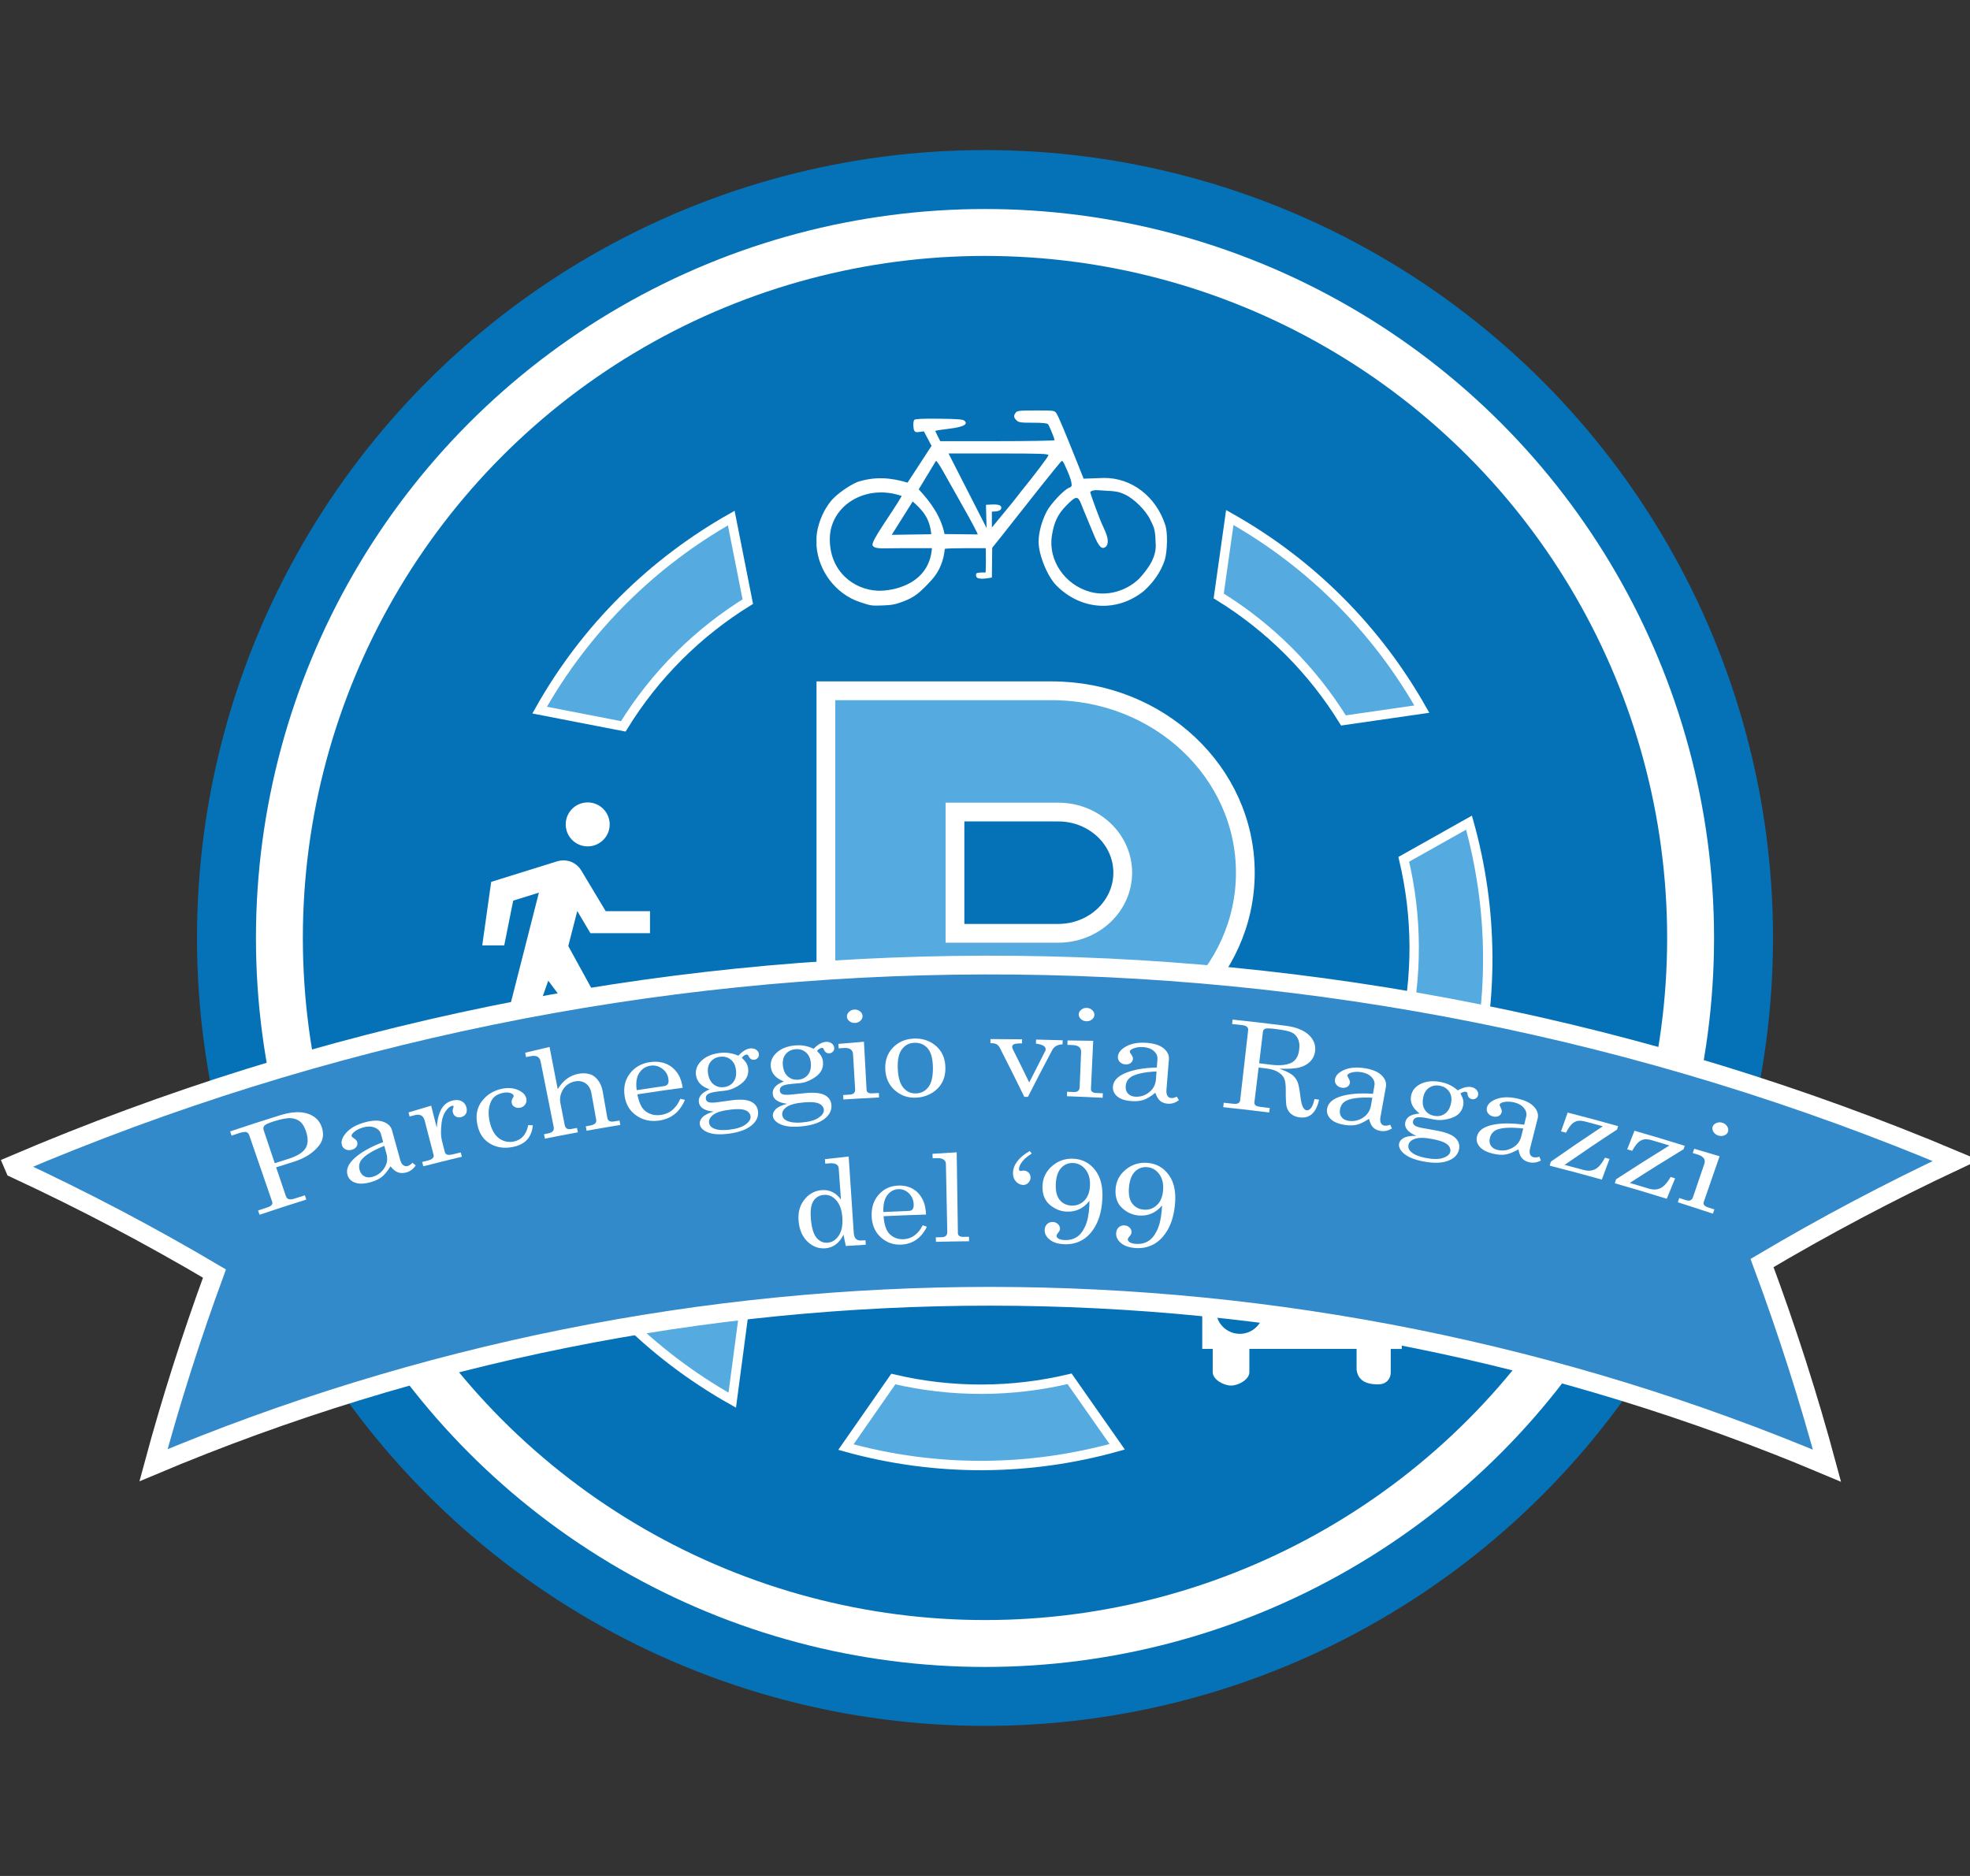 <?xml version="1.0" encoding="utf-8"?>
<!-- Generator: Adobe Illustrator 16.0.4, SVG Export Plug-In . SVG Version: 6.00 Build 0)  -->
<!DOCTYPE svg PUBLIC "-//W3C//DTD SVG 1.1//EN" "http://www.w3.org/Graphics/SVG/1.1/DTD/svg11.dtd">
<svg version="1.1" id="Livello_1" xmlns="http://www.w3.org/2000/svg" xmlns:xlink="http://www.w3.org/1999/xlink" x="0px" y="0px"
	 width="210px" height="200px" viewBox="0 0 210 200" enable-background="new 0 0 210 200" xml:space="preserve">
<rect x="0" y="0" width="210" height="200" fill="#333333" stroke="none"/>
<circle fill="#0572B7" cx="105" cy="100" r="84"/>
<circle fill="#0572B7" stroke="#FFFFFF" stroke-width="5" stroke-miterlimit="10" cx="105" cy="100" r="75.216"/>
<g>
	<g>
		<path fill="#55ABE0" stroke="#FFFFFF" stroke-miterlimit="10" d="M65.938,127.085l-8.353,1.761
			c4.722,8.347,11.686,15.49,20.472,20.428l1.18-8.916C73.711,136.958,69.212,132.376,65.938,127.085z"/>
		<path fill="#55ABE0" stroke="#FFFFFF" stroke-miterlimit="10" d="M79.714,64.14l-1.762-8.906
			c-8.346,4.721-15.488,11.686-20.427,20.473l8.917,1.732C69.841,71.911,74.423,67.413,79.714,64.14z"/>
		<path fill="#55ABE0" stroke="#FFFFFF" stroke-miterlimit="10" d="M143.212,76.808l8.354-1.207
			c-4.721-8.348-11.685-15.49-20.472-20.428l-1.18,8.363C135.441,66.934,139.94,71.517,143.212,76.808z"/>
		<path fill="#55ABE0" stroke="#FFFFFF" stroke-miterlimit="10" d="M95.226,147.021l-5.052,7.256
			c9.712,2.699,19.685,2.551,28.919-0.033l-5.078-7.247C107.962,148.437,101.541,148.511,95.226,147.021z"/>
		<path fill="#55ABE0" stroke="#FFFFFF" stroke-miterlimit="10" d="M156.595,87.705l-6.955,3.909
			c1.44,6.052,1.514,12.474,0.022,18.789l6.966,6.223C159.328,106.914,159.18,96.938,156.595,87.705z"/>
	</g>
	<path fill="#55ABE0" stroke="#FFFFFF" stroke-width="2" stroke-miterlimit="10" d="M112.116,73.646H88.041v58.177h13.757v-19.393
		h10.318c11.4,0,20.635-8.678,20.635-19.393S123.517,73.646,112.116,73.646z M112.804,99.502h-11.006V86.574h11.006
		c3.799,0,6.879,2.893,6.879,6.464C119.683,96.61,116.603,99.502,112.804,99.502z"/>
	<g>
		<g>
			<path fill="#FFFFFF" d="M62.595,90.234c1.289,0.03,2.367-0.993,2.396-2.288c0.029-1.297-0.999-2.368-2.288-2.398
				c-1.295-0.029-2.367,0.992-2.397,2.289C60.276,89.132,61.3,90.204,62.595,90.234z"/>
		</g>
		<g>
			<path fill="#FFFFFF" d="M62.935,99.487h6.355v-2.343h-4.722l-2.604-4.337c-0.384-0.65-1.093-1.08-1.901-1.08
				c-0.221,0-0.436,0.032-0.638,0.09l-7.064,2.201l-0.955,6.771h2.344l0.955-4.771l2.742-0.854l-5.086,19.948h2.344l3.737-10.56
				l3.034,4.05v6.51h2.343v-8.34l-3.242-5.912l0.958-3.735L62.935,99.487z"/>
		</g>
	</g>
	<path fill="#FFFFFF" d="M124.233,56.017c-0.981-3.08-3.608-5.095-6.572-5.062l-2.148,0.078l-0.68-1.706
		c-1.321-3.311-2.004-4.934-2.213-5.249c-0.208-0.315-0.232-0.319-2.189-0.319c-1.733,0-2.007,0.03-2.155,0.231
		c-0.242,0.317-0.229,0.513,0.074,0.816c0.233,0.232,0.439,0.262,1.756,0.262c1.04,0,1.531,0.05,1.616,0.164
		c0.147,0.195,0.694,1.531,0.694,1.691c0,0.062-2.742,0.11-6.093,0.11h-6.096l-0.259-0.514c-0.146-0.287-0.267-0.546-0.267-0.577
		c0-0.035,0.624-0.131,1.388-0.224c1.555-0.184,2.125-0.458,1.751-0.839c-0.167-0.173-0.635-0.213-2.714-0.238
		c-1.71-0.02-2.562,0.016-2.659,0.116c-0.079,0.079-0.126,0.374-0.103,0.654c0.037,0.45,0.074,0.706,0.49,0.657l0.63-0.081
		l0.819,1.544l-2.559,3.923c-1.824-0.547-3.48-0.671-5.354-0.067c-0.901,0.379-2.179,1.286-2.763,1.971
		c-0.765,0.893-1.365,2.244-1.545,3.479c-0.02,0.137-0.033,0.275-0.043,0.41v0.938c0.193,2.657,2.037,5.144,4.615,5.999
		c1.196,0.401,1.225,0.405,2.476,0.362c0.935-0.032,1.389-0.124,2.2-0.438c1.18-0.459,1.73-0.915,2.962-2.258
		c1.247-1.367,1.377-2.924,1.426-3.339c0.103-0.036,1.123-0.071,2.27-0.071h2.088l0.019,1.05c0.012,0.577-0.029,1.312-0.023,1.439
		c0.01,0.18-0.056,0.076-0.496,0.107c-0.499,0.033-0.562,0.075-0.524,0.327c0.031,0.23,0.142,0.3,0.552,0.331
		c0.28,0.025,0.959-0.083,1.129-0.126l0.035-3.168l0.883-1.1c0.502-0.635,0.959-1.213,1.013-1.283
		c0.057-0.074,0.313-0.398,0.57-0.724c0.255-0.324,1.456-1.843,2.667-3.376c1.211-1.531,2.24-2.787,2.294-2.787
		c0.056,0,0.161,0.135,0.237,0.3c0.47,0.984,0.721,1.642,0.78,2.023c0.063,0.374,0.028,0.444-0.274,0.56
		c-0.519,0.198-1.938,1.702-2.356,2.505c-0.523,1-0.87,2.277-0.87,3.229c0,1.405,0.946,3.726,1.914,4.689
		c2.631,2.631,6.422,2.869,9.286,0.588c1-0.89,1.848-2.055,2.255-3.34C124.445,58.747,124.483,56.794,124.233,56.017z
		 M97.294,53.462c0.921,0.834,1.812,1.658,1.978,3.495l-4.212,0.061L97.294,53.462z M93.595,62.978
		c-2.516-0.084-5.165-2.008-5.138-5.539c0.022-3.49,3.771-5.908,7.668-4.562c-1.025,1.809-3.382,4.9-3.097,5.291
		c0.295,0.407,0.853,0.271,3.5,0.271h2.815C99.057,62.346,95.127,63.026,93.595,62.978z M100.687,56.937
		c-0.381-1.876-1.46-3.381-2.753-4.767l1.842-3.038c0.077,0,0.425,0.516,0.776,1.144c0.353,0.633,1.337,2.385,2.191,3.893
		c0.854,1.506,1.538,2.808,1.477,2.808L100.687,56.937z M108.823,52.424c-0.095,0.111-0.471,0.626-0.87,1.112l-2.219,2.702
		l-0.002-1.694c0.339-0.01,1.027-0.005,1.004-0.437c-0.019-0.435-0.972-0.315-1.633-0.286l0.066,2.474l-4.057-7.95h5.324
		c4.473,0,5.324,0.031,5.324,0.186C111.762,48.672,110.264,50.655,108.823,52.424z M121.434,61.693
		c-1.398,1.352-3.437,1.899-5.23,1.407c-2.697-0.744-4.485-3.369-4.074-5.986c0.229-1.458,0.624-2.285,1.532-3.21
		c1.056-1.08,1.248-1.085,1.639-0.055c0.094,0.252,0.299,0.759,0.455,1.117c0.156,0.361,0.516,1.229,0.8,1.93
		c0.579,1.435,0.91,1.769,1.368,1.353c0.375-0.524,0.045-1.295-0.368-2.189c-0.222-0.404-1.338-3.413-1.338-3.609
		c0.313-0.312,1.038-0.16,1.476-0.146c1.255,0.056,1.587,0.12,2.243,0.425c0.972,0.454,2.231,1.715,2.687,2.693
		c0.301,0.648,0.542,0.9,0.559,2.39C123.36,59.321,122.414,60.616,121.434,61.693z"/>
	<path fill="#FFFFFF" d="M147.798,124.458c-0.936-1.6-2.049-1.948-3.838-2.408c-1.787-0.46-3.591-0.529-5.157-0.529
		s-3.369,0.069-5.157,0.529c-1.787,0.46-2.915,0.809-3.851,2.408c-0.937,1.6-1.637,9.74-1.637,10.16c0,0.422,0,9.192,0,9.192h1.116
		c0,0.559,0,2.46,0,2.48c0,0.787,1.166,1.427,1.953,1.427c0.788,0,1.954-0.64,1.954-1.427c0-0.021,0-1.922,0-2.48h11.432
		c0,0.559-0.002,2.207,0,2.228c0.181,1.427,1.518,1.553,2.305,1.553s1.334-0.513,1.334-1.3c0-0.021,0-1.922,0-2.48h1.176
		c0,0,0.002-8.313,0.002-8.773C149.43,134.578,148.734,126.058,147.798,124.458z M134.856,122.601h8.371v2.233h-8.371V122.601z
		 M132.159,142.202c-1.4,0-2.535-1.134-2.535-2.532s1.135-2.532,2.535-2.532c1.398,0,2.533,1.134,2.533,2.532
		S133.558,142.202,132.159,142.202z M129.825,134.322c0,0,0.587-6.768,1.216-7.396c0.627-0.628,14.896-0.554,15.522,0.075
		c0.63,0.627,1.214,7.321,1.214,7.321H129.825z M145.159,142.202c-1.398,0-2.535-1.134-2.535-2.532s1.137-2.532,2.535-2.532
		c1.396,0,2.533,1.134,2.533,2.532S146.556,142.202,145.159,142.202z"/>
</g>
<g>
	<g>
		<path fill="#328ACA" stroke="#FFFFFF" stroke-width="2" stroke-miterlimit="10" d="M194.753,156.26
			c-1.94-7.207-4.247-14.418-6.921-21.605c6.594-3.912,13.482-7.565,20.649-10.929C142.271,95.785,67.523,95.941,1.407,124.195
			c0.054,0.126,0.108,0.252,0.162,0.378c7.398,3.436,14.502,7.182,21.293,11.203c-2.494,6.798-4.659,13.618-6.498,20.434
			C73.398,132.18,137.729,132.196,194.753,156.26L194.753,156.26L194.753,156.26z"/>
	</g>
</g>
<g>
	<g>
		<path fill="#FFFFFF" d="M24.533,120.621c1.772-0.594,3.547-1.168,5.324-1.722c1.204-0.374,2.197-0.426,2.97-0.162
			c0.773,0.266,1.271,0.765,1.495,1.5c0.226,0.733,0.109,1.378-0.344,1.934c-0.624,0.767-1.507,1.325-2.658,1.685
			c-0.628,0.196-1.256,0.396-1.884,0.597c0.343,1.015,0.687,2.031,1.032,3.046c0.061,0.177,0.151,0.288,0.276,0.333
			c0.164,0.054,0.354,0.047,0.576-0.023c0.394-0.125,0.786-0.249,1.18-0.373c0.051,0.152,0.1,0.303,0.15,0.454
			c-1.661,0.519-3.321,1.058-4.979,1.616c-0.055-0.151-0.108-0.301-0.161-0.451c0.348-0.117,0.694-0.232,1.041-0.348
			c0.207-0.067,0.346-0.153,0.419-0.254c0.071-0.101,0.086-0.213,0.043-0.333c-0.821-2.365-1.638-4.731-2.447-7.099
			c-0.062-0.179-0.169-0.291-0.323-0.329s-0.407,0-0.758,0.116c-0.266,0.087-0.531,0.177-0.796,0.265
			C24.638,120.922,24.585,120.771,24.533,120.621z M29.288,124.012c0.479-0.153,0.958-0.305,1.436-0.456
			c0.91-0.287,1.515-0.648,1.816-1.094c0.301-0.444,0.336-1.036,0.103-1.776c-0.163-0.519-0.379-0.887-0.651-1.108
			c-0.271-0.221-0.606-0.345-1.005-0.368c-0.4-0.024-1.008,0.091-1.822,0.348c-0.54,0.17-0.866,0.322-0.981,0.451
			c-0.114,0.131-0.138,0.3-0.067,0.509C28.505,121.683,28.896,122.848,29.288,124.012z"/>
		<path fill="#FFFFFF" d="M43.965,123.965c0.116,0.092,0.232,0.185,0.348,0.277c-0.26,0.396-0.597,0.65-1.016,0.759
			c-0.319,0.085-0.608,0.08-0.87-0.011c-0.262-0.093-0.527-0.307-0.8-0.642c-0.332,0.53-0.646,0.909-0.945,1.139
			c-0.298,0.23-0.684,0.41-1.157,0.544c-0.675,0.19-1.226,0.211-1.653,0.062c-0.43-0.151-0.705-0.421-0.826-0.814
			c-0.181-0.593,0.074-1.203,0.771-1.828c0.697-0.624,1.71-1.193,3.031-1.691c-0.081-0.29-0.164-0.58-0.245-0.869
			c-0.087-0.31-0.309-0.537-0.663-0.676c-0.354-0.142-0.76-0.148-1.213-0.022c-0.417,0.115-0.758,0.291-1.017,0.522
			c-0.186,0.171-0.261,0.31-0.229,0.415c0.019,0.06,0.104,0.14,0.258,0.238c0.187,0.122,0.299,0.248,0.336,0.374
			c0.055,0.184,0.028,0.354-0.076,0.508c-0.104,0.156-0.268,0.265-0.492,0.329c-0.237,0.068-0.458,0.057-0.659-0.036
			c-0.201-0.092-0.335-0.245-0.4-0.46c-0.121-0.401,0.035-0.847,0.472-1.334c0.437-0.486,1.094-0.853,1.966-1.093
			c0.806-0.224,1.463-0.242,1.969-0.061c0.506,0.184,0.817,0.489,0.934,0.914c0.289,1.046,0.579,2.093,0.869,3.138
			c0.077,0.277,0.187,0.468,0.326,0.571c0.141,0.107,0.295,0.138,0.46,0.096C43.623,124.265,43.799,124.148,43.965,123.965z
			 M40.961,122.164c-1.169,0.472-1.957,0.943-2.365,1.406c-0.302,0.35-0.385,0.748-0.252,1.196c0.094,0.313,0.265,0.53,0.511,0.652
			c0.245,0.123,0.521,0.141,0.832,0.053c0.555-0.154,0.981-0.47,1.285-0.946c0.302-0.477,0.377-0.988,0.222-1.54
			C41.115,122.711,41.038,122.438,40.961,122.164z"/>
		<path fill="#FFFFFF" d="M43.548,118.597c0.803-0.243,1.607-0.481,2.413-0.717c0.196,0.777,0.396,1.556,0.593,2.333
			c0.063-0.832,0.229-1.488,0.498-1.972c0.268-0.483,0.674-0.789,1.216-0.917c0.368-0.086,0.685-0.059,0.95,0.081
			c0.266,0.142,0.437,0.371,0.513,0.693c0.062,0.26,0.036,0.479-0.074,0.658c-0.113,0.177-0.279,0.293-0.499,0.343
			c-0.217,0.051-0.406,0.03-0.568-0.062s-0.269-0.243-0.319-0.453c-0.033-0.136-0.026-0.272,0.021-0.411
			c0.046-0.124,0.066-0.194,0.062-0.217c-0.016-0.061-0.068-0.083-0.159-0.06c-0.199,0.046-0.399,0.199-0.601,0.457
			c-0.278,0.358-0.452,0.801-0.517,1.328c-0.1,0.817-0.089,1.45,0.024,1.897c0.105,0.412,0.212,0.826,0.316,1.239
			c0.036,0.14,0.12,0.232,0.252,0.279c0.133,0.047,0.334,0.034,0.607-0.031c0.281-0.067,0.562-0.135,0.843-0.202
			c0.039,0.154,0.077,0.309,0.115,0.463c-1.371,0.326-2.741,0.665-4.109,1.015c-0.041-0.154-0.082-0.308-0.124-0.461
			c0.22-0.056,0.439-0.112,0.659-0.167c0.22-0.057,0.377-0.136,0.471-0.24c0.094-0.104,0.127-0.209,0.099-0.316
			c-0.32-1.224-0.639-2.449-0.956-3.673c-0.072-0.277-0.195-0.466-0.368-0.559c-0.174-0.095-0.39-0.108-0.65-0.043
			c-0.197,0.051-0.396,0.1-0.593,0.151C43.624,118.888,43.585,118.743,43.548,118.597z"/>
		<path fill="#FFFFFF" d="M56.312,119.949c0.162,0.007,0.325,0.016,0.488,0.023c-0.121,1.266-0.805,2.024-2.059,2.293
			c-0.92,0.199-1.731,0.095-2.443-0.304c-0.71-0.402-1.174-1.041-1.381-1.924c-0.242-1.023-0.103-1.889,0.424-2.6
			c0.527-0.711,1.24-1.163,2.132-1.353c0.669-0.142,1.256-0.102,1.758,0.125c0.502,0.224,0.794,0.529,0.875,0.916
			c0.048,0.233,0.008,0.44-0.121,0.625c-0.13,0.184-0.305,0.298-0.525,0.344c-0.217,0.045-0.412,0.02-0.589-0.077
			c-0.177-0.097-0.284-0.235-0.323-0.418c-0.039-0.18,0.004-0.373,0.133-0.571c0.061-0.095,0.085-0.164,0.075-0.21
			c-0.025-0.119-0.145-0.217-0.357-0.291c-0.213-0.074-0.481-0.076-0.806-0.007c-0.591,0.125-0.998,0.407-1.217,0.841
			c-0.314,0.626-0.371,1.377-0.172,2.247c0.191,0.829,0.527,1.414,1.003,1.758c0.478,0.342,1.008,0.453,1.593,0.328
			C55.609,121.521,56.109,120.941,56.312,119.949z"/>
		<path fill="#FFFFFF" d="M55.984,112.231c0.865-0.209,1.731-0.414,2.598-0.614c0.289,1.5,0.578,3.001,0.869,4.502
			c0.281-0.466,0.609-0.837,0.983-1.111c0.376-0.273,0.795-0.451,1.256-0.534c0.437-0.078,0.847-0.058,1.229,0.06
			c0.296,0.095,0.571,0.303,0.824,0.625c0.253,0.323,0.422,0.725,0.506,1.209c0.162,0.928,0.324,1.856,0.487,2.785
			c0.03,0.179,0.106,0.298,0.225,0.364c0.118,0.064,0.29,0.076,0.513,0.039c0.189-0.032,0.378-0.063,0.568-0.094
			c0.027,0.156,0.054,0.313,0.081,0.47c-1.198,0.197-2.396,0.403-3.593,0.619c-0.029-0.157-0.059-0.312-0.088-0.469
			c0.133-0.024,0.266-0.047,0.398-0.072c0.304-0.054,0.506-0.132,0.606-0.239s0.135-0.245,0.104-0.415
			c-0.167-0.928-0.335-1.854-0.501-2.782c-0.087-0.489-0.291-0.845-0.613-1.069c-0.323-0.225-0.698-0.299-1.124-0.222
			c-0.335,0.062-0.63,0.194-0.886,0.401c-0.257,0.207-0.453,0.486-0.59,0.836c-0.138,0.351-0.172,0.701-0.104,1.051
			c0.152,0.778,0.304,1.553,0.456,2.331c0.04,0.209,0.118,0.347,0.236,0.415c0.115,0.07,0.288,0.081,0.516,0.039
			c0.189-0.035,0.38-0.071,0.568-0.105c0.03,0.157,0.061,0.312,0.09,0.468c-1.171,0.216-2.342,0.44-3.511,0.673
			c-0.033-0.156-0.065-0.312-0.098-0.467c0.133-0.026,0.266-0.053,0.398-0.079c0.271-0.053,0.452-0.137,0.547-0.253
			c0.096-0.114,0.123-0.27,0.085-0.466c-0.468-2.319-0.931-4.643-1.391-6.963c-0.048-0.25-0.162-0.42-0.341-0.513
			c-0.18-0.092-0.416-0.109-0.71-0.052c-0.167,0.033-0.334,0.066-0.501,0.1C56.048,112.543,56.017,112.387,55.984,112.231z"/>
		<path fill="#FFFFFF" d="M72.775,115.971c-1.61,0.216-3.222,0.45-4.832,0.698c0.166,0.891,0.458,1.493,0.873,1.806
			c0.474,0.352,1.025,0.481,1.657,0.39c0.931-0.137,1.61-0.707,2.047-1.72c0.164,0.038,0.328,0.076,0.491,0.113
			c-0.534,1.286-1.445,2.016-2.752,2.208c-0.891,0.131-1.684-0.041-2.388-0.511c-0.702-0.472-1.129-1.149-1.276-2.035
			c-0.157-0.952,0.021-1.771,0.541-2.455c0.518-0.683,1.231-1.094,2.131-1.226c0.662-0.098,1.256-0.032,1.778,0.193
			c0.523,0.226,0.943,0.597,1.261,1.115C72.53,114.911,72.686,115.384,72.775,115.971z M67.873,116.224
			c0.976-0.15,1.952-0.297,2.929-0.435c0.172-0.025,0.301-0.096,0.382-0.212c0.081-0.115,0.104-0.297,0.069-0.543
			c-0.066-0.461-0.287-0.831-0.667-1.106c-0.379-0.275-0.796-0.379-1.246-0.313c-0.506,0.074-0.905,0.334-1.196,0.775
			C67.853,114.833,67.763,115.444,67.873,116.224z"/>
		<path fill="#FFFFFF" d="M78.704,112.552c0.44-0.478,0.866-0.737,1.275-0.779c0.244-0.025,0.455,0.021,0.629,0.141
			c0.175,0.118,0.271,0.274,0.29,0.467c0.017,0.157-0.024,0.292-0.124,0.405c-0.098,0.114-0.221,0.18-0.366,0.194
			c-0.276,0.029-0.479-0.1-0.607-0.385c-0.052-0.123-0.124-0.177-0.217-0.167c-0.165,0.017-0.336,0.13-0.509,0.34
			c0.235,0.227,0.402,0.427,0.499,0.601c0.097,0.174,0.157,0.369,0.18,0.578c0.039,0.366-0.029,0.702-0.201,1.002
			c-0.172,0.301-0.479,0.582-0.922,0.85c-0.444,0.265-0.879,0.422-1.305,0.473c-0.261,0.03-0.522,0.061-0.784,0.092
			c-0.555,0.066-0.917,0.162-1.086,0.285c-0.169,0.128-0.24,0.293-0.214,0.494c0.021,0.162,0.11,0.28,0.27,0.35
			c0.159,0.068,0.443,0.079,0.854,0.03c0.587-0.082,1.175-0.161,1.763-0.238c0.893-0.101,1.55-0.04,1.971,0.184
			c0.422,0.222,0.655,0.562,0.703,1.021c0.053,0.505-0.123,0.953-0.528,1.345c-0.565,0.552-1.455,0.896-2.676,1.039
			c-1.011,0.119-1.779,0.046-2.313-0.224c-0.419-0.212-0.65-0.478-0.694-0.801c-0.032-0.247,0.06-0.49,0.282-0.728
			c0.221-0.238,0.62-0.442,1.196-0.616c-0.482-0.043-0.856-0.146-1.118-0.311c-0.265-0.167-0.416-0.392-0.454-0.682
			c-0.035-0.268,0.031-0.516,0.198-0.739c0.168-0.224,0.483-0.436,0.944-0.639c-0.432-0.146-0.771-0.346-1.013-0.6
			c-0.243-0.253-0.389-0.56-0.437-0.92c-0.074-0.572,0.121-1.083,0.593-1.535c0.471-0.45,1.125-0.727,1.958-0.823
			c0.341-0.041,0.675-0.036,1.002,0.013C78.067,112.318,78.389,112.411,78.704,112.552z M77.87,118.298
			c-0.873,0.1-1.483,0.284-1.828,0.543c-0.346,0.261-0.497,0.541-0.458,0.844c0.036,0.284,0.204,0.492,0.504,0.621
			c0.396,0.173,0.93,0.22,1.607,0.14c0.81-0.094,1.405-0.281,1.788-0.566c0.384-0.284,0.561-0.574,0.528-0.867
			c-0.02-0.173-0.101-0.326-0.246-0.462c-0.144-0.137-0.359-0.229-0.649-0.274C78.827,118.23,78.411,118.236,77.87,118.298z
			 M76.773,112.661c-0.433,0.051-0.773,0.23-1.021,0.539c-0.249,0.309-0.341,0.711-0.278,1.208c0.065,0.528,0.258,0.922,0.573,1.181
			c0.314,0.258,0.688,0.362,1.119,0.311c0.432-0.05,0.769-0.232,1.012-0.546c0.244-0.315,0.338-0.738,0.278-1.268
			c-0.056-0.493-0.241-0.865-0.558-1.119S77.207,112.611,76.773,112.661z"/>
		<path fill="#FFFFFF" d="M86.733,111.813c0.455-0.463,0.889-0.708,1.299-0.737c0.244-0.019,0.452,0.036,0.623,0.161
			c0.169,0.123,0.26,0.284,0.272,0.477c0.012,0.156-0.033,0.29-0.137,0.4c-0.102,0.111-0.226,0.173-0.372,0.182
			c-0.276,0.019-0.475-0.117-0.594-0.405c-0.047-0.123-0.117-0.181-0.21-0.175c-0.165,0.012-0.339,0.119-0.519,0.324
			c0.228,0.234,0.387,0.439,0.479,0.617c0.091,0.179,0.145,0.373,0.159,0.583c0.027,0.368-0.052,0.699-0.233,0.994
			c-0.182,0.296-0.498,0.567-0.949,0.819c-0.451,0.251-0.89,0.395-1.316,0.431c-0.261,0.022-0.522,0.042-0.784,0.066
			c-0.556,0.048-0.921,0.131-1.094,0.25c-0.172,0.122-0.248,0.284-0.229,0.487c0.015,0.162,0.101,0.283,0.257,0.358
			c0.157,0.075,0.438,0.094,0.851,0.058c0.588-0.061,1.176-0.121,1.765-0.179c0.895-0.071,1.548,0.014,1.96,0.249
			c0.413,0.236,0.635,0.583,0.667,1.043c0.036,0.506-0.155,0.949-0.572,1.328c-0.582,0.533-1.48,0.847-2.704,0.95
			c-1.012,0.085-1.776-0.012-2.299-0.3c-0.411-0.226-0.634-0.5-0.665-0.824c-0.025-0.249,0.076-0.486,0.306-0.718
			c0.228-0.23,0.633-0.423,1.213-0.576c-0.479-0.061-0.849-0.175-1.104-0.348c-0.257-0.173-0.401-0.407-0.43-0.697
			c-0.026-0.269,0.048-0.513,0.224-0.732c0.174-0.218,0.495-0.421,0.962-0.608c-0.427-0.161-0.757-0.372-0.99-0.632
			c-0.234-0.26-0.369-0.574-0.403-0.934c-0.056-0.574,0.156-1.078,0.641-1.514c0.484-0.435,1.146-0.69,1.98-0.759
			c0.341-0.028,0.675-0.014,0.998,0.046C86.106,111.558,86.424,111.663,86.733,111.813z M85.711,117.528
			c-0.875,0.073-1.489,0.234-1.842,0.483c-0.353,0.248-0.514,0.525-0.485,0.828c0.027,0.286,0.188,0.499,0.482,0.638
			c0.388,0.186,0.919,0.25,1.598,0.193c0.811-0.067,1.41-0.234,1.803-0.507c0.392-0.271,0.578-0.553,0.556-0.85
			c-0.013-0.173-0.09-0.329-0.229-0.47s-0.352-0.239-0.639-0.295S86.253,117.484,85.711,117.528z M84.805,111.858
			c-0.434,0.036-0.78,0.205-1.036,0.505c-0.259,0.301-0.363,0.701-0.319,1.198c0.05,0.531,0.228,0.931,0.533,1.199
			c0.305,0.268,0.674,0.383,1.105,0.348c0.433-0.036,0.774-0.207,1.028-0.513c0.253-0.305,0.36-0.726,0.318-1.257
			c-0.039-0.493-0.211-0.874-0.518-1.137C85.608,111.937,85.238,111.822,84.805,111.858z"/>
		<path fill="#FFFFFF" d="M89.37,111.292c0.908-0.083,1.816-0.16,2.726-0.231c0.092,1.703,0.185,3.406,0.279,5.108
			c0.007,0.139,0.051,0.237,0.13,0.292c0.115,0.079,0.256,0.113,0.422,0.104c0.253-0.012,0.506-0.025,0.758-0.037
			c0.009,0.158,0.016,0.318,0.024,0.476c-1.27,0.061-2.537,0.132-3.805,0.214c-0.011-0.158-0.021-0.317-0.031-0.476
			c0.235-0.016,0.472-0.03,0.709-0.044c0.209-0.013,0.359-0.067,0.452-0.164c0.093-0.098,0.133-0.231,0.122-0.406
			c-0.074-1.246-0.149-2.491-0.223-3.738c-0.015-0.236-0.102-0.411-0.266-0.522c-0.162-0.112-0.397-0.157-0.703-0.138
			c-0.188,0.012-0.376,0.023-0.563,0.036C89.391,111.608,89.381,111.449,89.37,111.292z M91.069,107.632
			c0.223-0.013,0.423,0.048,0.599,0.183c0.176,0.134,0.27,0.3,0.279,0.493c0.01,0.19-0.062,0.36-0.218,0.508
			c-0.154,0.149-0.345,0.229-0.571,0.241c-0.226,0.013-0.426-0.046-0.599-0.178c-0.174-0.131-0.268-0.292-0.278-0.483
			c-0.011-0.19,0.062-0.361,0.223-0.515C90.663,107.728,90.852,107.646,91.069,107.632z"/>
		<path fill="#FFFFFF" d="M97.45,110.724c0.924-0.03,1.706,0.238,2.345,0.803c0.639,0.563,0.964,1.318,0.981,2.263
			c0.013,0.652-0.116,1.208-0.381,1.674c-0.267,0.465-0.65,0.836-1.149,1.114c-0.502,0.28-1.044,0.428-1.628,0.447
			c-0.865,0.028-1.608-0.236-2.237-0.795c-0.628-0.558-0.968-1.3-1.01-2.231c-0.043-0.934,0.229-1.708,0.822-2.316
			C95.787,111.072,96.541,110.753,97.45,110.724z M97.464,111.174c-0.546,0.017-0.987,0.248-1.32,0.69
			c-0.334,0.442-0.481,1.126-0.444,2.053c0.038,0.943,0.237,1.625,0.596,2.048c0.358,0.422,0.806,0.625,1.344,0.607
			c0.559-0.017,1.002-0.247,1.338-0.692c0.333-0.444,0.491-1.163,0.468-2.152c-0.022-0.918-0.211-1.579-0.57-1.979
			C98.515,111.346,98.044,111.156,97.464,111.174z"/>
		<path fill="#FFFFFF" d="M105.58,110.776c1.125,0.002,2.25,0.011,3.375,0.027c-0.002,0.144-0.005,0.288-0.006,0.432
			c-0.449,0.001-0.735,0.032-0.86,0.093c-0.125,0.06-0.188,0.147-0.189,0.261c-0.001,0.094,0.022,0.187,0.07,0.28
			c0.59,1.178,1.172,2.356,1.745,3.537c0.562-1.124,1.133-2.247,1.71-3.367c0.025-0.058,0.039-0.117,0.041-0.176
			c0.008-0.308-0.336-0.512-1.034-0.601c0.003-0.144,0.006-0.288,0.009-0.432c0.946,0.02,1.894,0.045,2.84,0.076
			c-0.005,0.144-0.009,0.288-0.014,0.432c-0.288,0.016-0.519,0.076-0.693,0.182c-0.174,0.103-0.31,0.249-0.407,0.431
			c-0.881,1.658-1.745,3.322-2.592,4.989c-0.13-0.002-0.258-0.004-0.387-0.007c-0.849-1.741-1.716-3.481-2.603-5.213
			c-0.096-0.188-0.214-0.318-0.352-0.393c-0.139-0.076-0.356-0.114-0.654-0.119C105.579,111.064,105.58,110.921,105.58,110.776z"/>
		<path fill="#FFFFFF" d="M113.8,110.924c0.91,0.007,1.822,0.021,2.733,0.039c-0.079,1.702-0.157,3.407-0.237,5.11
			c-0.006,0.139,0.028,0.241,0.101,0.303c0.106,0.09,0.241,0.14,0.409,0.146c0.252,0.013,0.505,0.025,0.758,0.038
			c-0.008,0.159-0.017,0.317-0.024,0.476c-1.269-0.064-2.537-0.119-3.806-0.165c0.006-0.159,0.011-0.317,0.018-0.476
			c0.235,0.009,0.473,0.017,0.708,0.025c0.21,0.009,0.365-0.031,0.468-0.117c0.102-0.086,0.155-0.218,0.162-0.391
			c0.052-1.247,0.104-2.494,0.154-3.741c0.011-0.237-0.06-0.418-0.211-0.546c-0.15-0.125-0.379-0.196-0.686-0.207
			c-0.188-0.007-0.376-0.014-0.563-0.021C113.789,111.24,113.794,111.082,113.8,110.924z M115.854,107.451
			c0.224,0.009,0.416,0.09,0.577,0.241c0.161,0.152,0.238,0.325,0.229,0.519c-0.009,0.19-0.098,0.352-0.267,0.484
			c-0.168,0.132-0.367,0.192-0.593,0.183s-0.419-0.088-0.579-0.236c-0.159-0.148-0.235-0.315-0.228-0.508
			c0.007-0.189,0.098-0.354,0.272-0.491C115.44,107.505,115.637,107.441,115.854,107.451z"/>
		<path fill="#FFFFFF" d="M125.441,116.913c0.076,0.125,0.151,0.25,0.228,0.375c-0.375,0.288-0.772,0.413-1.195,0.38
			c-0.323-0.026-0.589-0.125-0.799-0.297c-0.207-0.175-0.381-0.461-0.518-0.868c-0.486,0.389-0.904,0.642-1.256,0.76
			c-0.353,0.118-0.769,0.16-1.249,0.13c-0.685-0.044-1.196-0.205-1.538-0.488c-0.343-0.283-0.503-0.628-0.479-1.038
			c0.035-0.617,0.475-1.108,1.325-1.466c0.851-0.356,1.972-0.559,3.356-0.592c0.022-0.3,0.045-0.599,0.068-0.899
			c0.023-0.322-0.104-0.606-0.383-0.855c-0.279-0.249-0.649-0.389-1.108-0.42c-0.422-0.029-0.795,0.023-1.109,0.156
			c-0.228,0.101-0.344,0.205-0.351,0.316c-0.004,0.062,0.049,0.166,0.156,0.308c0.131,0.177,0.192,0.331,0.184,0.462
			c-0.013,0.19-0.093,0.342-0.241,0.453c-0.147,0.112-0.335,0.161-0.562,0.147c-0.242-0.014-0.439-0.099-0.593-0.252
			c-0.152-0.153-0.225-0.34-0.212-0.564c0.024-0.418,0.316-0.788,0.881-1.101c0.564-0.313,1.289-0.442,2.173-0.381
			c0.815,0.055,1.428,0.256,1.831,0.591c0.406,0.341,0.59,0.731,0.555,1.169c-0.087,1.08-0.175,2.16-0.262,3.24
			c-0.022,0.287,0.013,0.501,0.106,0.645c0.093,0.148,0.224,0.227,0.391,0.241C125.024,117.082,125.226,117.029,125.441,116.913z
			 M123.285,114.228c-1.235,0.059-2.118,0.243-2.649,0.543c-0.396,0.231-0.607,0.576-0.637,1.042
			c-0.02,0.326,0.062,0.586,0.247,0.781c0.183,0.196,0.432,0.304,0.746,0.325c0.562,0.037,1.061-0.118,1.502-0.468
			c0.44-0.348,0.684-0.805,0.728-1.375C123.243,114.793,123.264,114.51,123.285,114.228z"/>
		<path fill="#FFFFFF" d="M131.396,108.7c1.886,0.198,3.772,0.417,5.658,0.658c1.097,0.141,1.918,0.468,2.462,0.975
			c0.544,0.507,0.765,1.105,0.665,1.792c-0.059,0.41-0.23,0.759-0.513,1.046c-0.281,0.287-0.657,0.496-1.127,0.626
			c-0.471,0.13-1.187,0.174-2.146,0.136c0.67,0.254,1.122,0.476,1.361,0.668c0.239,0.191,0.419,0.422,0.541,0.694
			c0.121,0.271,0.23,0.803,0.324,1.598c0.067,0.571,0.167,0.966,0.299,1.19c0.103,0.172,0.225,0.266,0.367,0.288
			c0.148,0.021,0.298-0.055,0.453-0.227c0.154-0.172,0.282-0.498,0.383-0.974c0.163,0.023,0.325,0.047,0.488,0.071
			c-0.307,1.41-1.01,2.033-2.109,1.88c-0.346-0.048-0.634-0.167-0.866-0.356c-0.233-0.189-0.392-0.444-0.48-0.763
			c-0.067-0.239-0.1-0.848-0.095-1.825c0.003-0.567-0.058-0.979-0.184-1.235c-0.126-0.255-0.346-0.476-0.661-0.66
			c-0.314-0.186-0.705-0.307-1.171-0.364c-0.293-0.036-0.585-0.07-0.878-0.105c-0.147,1.221-0.295,2.442-0.443,3.663
			c-0.02,0.156,0.013,0.27,0.095,0.344c0.104,0.093,0.278,0.154,0.521,0.184c0.339,0.041,0.676,0.083,1.015,0.125
			c-0.021,0.158-0.041,0.316-0.062,0.473c-1.631-0.204-3.263-0.392-4.895-0.563c0.017-0.158,0.034-0.316,0.051-0.474
			c0.346,0.036,0.69,0.072,1.035,0.111c0.228,0.025,0.401,0.004,0.519-0.064c0.114-0.067,0.182-0.172,0.197-0.31
			c0.287-2.485,0.569-4.971,0.851-7.456c0.018-0.16-0.025-0.286-0.129-0.378c-0.104-0.093-0.273-0.152-0.506-0.177
			c-0.356-0.038-0.714-0.077-1.072-0.115C131.361,109.016,131.378,108.858,131.396,108.7z M134.224,113.359
			c0.423,0.049,0.848,0.102,1.271,0.154c0.854,0.105,1.541,0.053,2.061-0.162c0.521-0.214,0.831-0.677,0.929-1.389
			c0.067-0.49,0.028-0.888-0.117-1.198c-0.146-0.31-0.361-0.537-0.648-0.682c-0.287-0.144-0.87-0.273-1.754-0.382
			c-0.581-0.073-0.944-0.08-1.09-0.027c-0.147,0.053-0.229,0.164-0.25,0.331C134.492,111.124,134.357,112.242,134.224,113.359z"/>
		<path fill="#FFFFFF" d="M148.19,119.908c0.064,0.132,0.128,0.264,0.191,0.396c-0.405,0.25-0.816,0.338-1.237,0.264
			c-0.321-0.058-0.579-0.181-0.771-0.373c-0.192-0.193-0.337-0.496-0.435-0.914c-0.525,0.341-0.97,0.553-1.335,0.636
			c-0.364,0.083-0.785,0.086-1.264,0.01c-0.682-0.108-1.18-0.319-1.495-0.632c-0.314-0.314-0.441-0.674-0.379-1.079
			c0.096-0.612,0.583-1.058,1.471-1.333c0.887-0.275,2.03-0.368,3.423-0.269c0.052-0.296,0.104-0.592,0.155-0.889
			c0.056-0.316-0.045-0.614-0.301-0.888c-0.257-0.274-0.614-0.451-1.07-0.525c-0.422-0.069-0.8-0.053-1.128,0.05
			c-0.238,0.079-0.364,0.174-0.382,0.281c-0.01,0.061,0.032,0.169,0.126,0.321c0.114,0.188,0.161,0.35,0.14,0.478
			c-0.031,0.189-0.127,0.332-0.285,0.428c-0.159,0.097-0.352,0.128-0.578,0.093c-0.241-0.037-0.432-0.14-0.569-0.307
			c-0.14-0.167-0.192-0.361-0.158-0.583c0.064-0.415,0.394-0.752,0.988-1.011c0.597-0.258,1.336-0.317,2.216-0.172
			c0.813,0.134,1.407,0.39,1.78,0.764c0.374,0.377,0.52,0.783,0.443,1.217c-0.192,1.067-0.385,2.134-0.577,3.201
			c-0.052,0.284-0.036,0.501,0.043,0.652c0.079,0.156,0.203,0.249,0.369,0.278C147.755,120.037,147.962,120.004,148.19,119.908z
			 M146.288,117.028c-1.244-0.061-2.148,0.038-2.71,0.288c-0.419,0.191-0.665,0.516-0.739,0.976
			c-0.052,0.322,0.006,0.589,0.17,0.802c0.165,0.213,0.403,0.345,0.718,0.394c0.559,0.091,1.075-0.017,1.552-0.321
			c0.476-0.304,0.764-0.739,0.863-1.301C146.19,117.587,146.239,117.308,146.288,117.028z"/>
		<path fill="#FFFFFF" d="M155.395,116.248c0.573-0.319,1.064-0.432,1.472-0.346c0.243,0.052,0.431,0.16,0.561,0.327
			c0.131,0.166,0.175,0.344,0.132,0.534c-0.033,0.153-0.115,0.269-0.246,0.346c-0.131,0.079-0.27,0.102-0.414,0.072
			c-0.275-0.059-0.43-0.243-0.463-0.554c-0.012-0.132-0.064-0.207-0.155-0.226c-0.165-0.034-0.365,0.021-0.598,0.167
			c0.156,0.288,0.252,0.53,0.291,0.725c0.038,0.197,0.035,0.398-0.01,0.605c-0.079,0.36-0.25,0.656-0.51,0.89
			c-0.261,0.233-0.646,0.406-1.156,0.524c-0.51,0.115-0.977,0.131-1.401,0.047c-0.26-0.052-0.521-0.104-0.78-0.154
			c-0.554-0.108-0.931-0.127-1.132-0.063c-0.202,0.067-0.321,0.204-0.361,0.404c-0.031,0.161,0.018,0.3,0.147,0.415
			c0.131,0.115,0.399,0.212,0.808,0.292c0.588,0.103,1.177,0.209,1.765,0.318c0.889,0.18,1.5,0.442,1.834,0.783
			c0.334,0.342,0.449,0.737,0.35,1.188c-0.109,0.497-0.424,0.867-0.938,1.114c-0.72,0.35-1.684,0.402-2.898,0.161
			c-1.006-0.198-1.719-0.506-2.142-0.925c-0.334-0.329-0.471-0.656-0.408-0.975c0.047-0.244,0.213-0.446,0.502-0.604
			c0.287-0.158,0.733-0.23,1.34-0.217c-0.448-0.19-0.772-0.403-0.971-0.641c-0.2-0.237-0.273-0.5-0.218-0.787
			c0.051-0.266,0.192-0.481,0.425-0.642c0.231-0.161,0.6-0.267,1.105-0.317c-0.367-0.272-0.628-0.566-0.78-0.881
			c-0.151-0.316-0.195-0.652-0.126-1.009c0.108-0.566,0.457-0.991,1.05-1.276c0.593-0.283,1.305-0.347,2.136-0.181
			c0.339,0.068,0.658,0.174,0.957,0.322C154.856,115.827,155.136,116.017,155.395,116.248z M152.773,121.452
			c-0.868-0.175-1.512-0.188-1.924-0.048c-0.413,0.141-0.648,0.362-0.708,0.661c-0.056,0.281,0.039,0.532,0.283,0.746
			c0.324,0.286,0.82,0.494,1.495,0.628c0.806,0.16,1.437,0.167,1.896,0.014c0.459-0.151,0.722-0.372,0.785-0.661
			c0.037-0.17,0.007-0.342-0.088-0.515c-0.096-0.174-0.274-0.327-0.537-0.461C153.714,121.683,153.313,121.56,152.773,121.452z
			 M153.507,115.756c-0.432-0.084-0.814-0.02-1.149,0.198c-0.336,0.217-0.551,0.572-0.647,1.062
			c-0.104,0.524-0.044,0.956,0.177,1.299c0.22,0.342,0.544,0.555,0.974,0.641c0.431,0.085,0.812,0.017,1.144-0.208
			c0.334-0.224,0.558-0.597,0.668-1.118c0.103-0.485,0.041-0.897-0.182-1.236C154.267,116.054,153.938,115.843,153.507,115.756z"/>
		<path fill="#FFFFFF" d="M164.092,123.318c0.057,0.136,0.111,0.272,0.166,0.408c-0.426,0.223-0.845,0.282-1.264,0.179
			c-0.32-0.08-0.57-0.22-0.752-0.425c-0.18-0.205-0.305-0.518-0.374-0.94c-0.553,0.303-1.015,0.486-1.388,0.544
			s-0.797,0.034-1.272-0.076c-0.679-0.154-1.165-0.398-1.461-0.733c-0.295-0.334-0.397-0.702-0.307-1.102
			c0.139-0.603,0.659-1.017,1.571-1.23c0.911-0.214,2.068-0.229,3.464-0.035c0.073-0.292,0.145-0.584,0.217-0.875
			c0.077-0.312-0.003-0.615-0.242-0.908c-0.24-0.292-0.588-0.491-1.042-0.597c-0.42-0.097-0.8-0.105-1.139-0.027
			c-0.244,0.062-0.378,0.146-0.403,0.254c-0.013,0.061,0.021,0.171,0.106,0.33c0.102,0.197,0.137,0.358,0.106,0.486
			c-0.043,0.186-0.148,0.322-0.316,0.407c-0.168,0.086-0.362,0.104-0.588,0.054c-0.24-0.054-0.424-0.168-0.552-0.346
			c-0.129-0.175-0.169-0.375-0.119-0.592c0.094-0.409,0.447-0.724,1.064-0.941c0.616-0.218,1.365-0.225,2.241-0.021
			c0.809,0.189,1.39,0.485,1.74,0.884c0.35,0.402,0.471,0.817,0.362,1.245c-0.267,1.051-0.533,2.103-0.801,3.154
			c-0.071,0.278-0.071,0.497-0.001,0.654c0.069,0.16,0.187,0.261,0.353,0.302C163.646,123.417,163.855,123.398,164.092,123.318z
			 M162.375,120.314c-1.249-0.145-2.165-0.107-2.748,0.103c-0.434,0.162-0.703,0.471-0.811,0.924
			c-0.074,0.317-0.035,0.587,0.116,0.811s0.384,0.371,0.694,0.442c0.557,0.127,1.083,0.056,1.584-0.215
			c0.5-0.27,0.82-0.684,0.959-1.239C162.238,120.866,162.306,120.59,162.375,120.314z"/>
		<path fill="#FFFFFF" d="M167.111,118.614c1.794,0.459,3.585,0.94,5.374,1.441c-0.035,0.122-0.071,0.244-0.106,0.366
			c-1.893,1.234-3.757,2.491-5.595,3.769c0.676,0.177,1.353,0.356,2.029,0.539c0.465,0.127,0.874,0.103,1.227-0.074
			c0.35-0.177,0.702-0.586,1.054-1.231c0.159,0.044,0.318,0.089,0.478,0.133c-0.273,0.735-0.545,1.469-0.816,2.203
			c-1.85-0.517-3.702-1.013-5.557-1.486c0.039-0.142,0.076-0.282,0.114-0.424c1.821-1.279,3.672-2.538,5.549-3.776
			c-0.6-0.164-1.2-0.325-1.799-0.485c-0.376-0.1-0.669-0.127-0.878-0.09c-0.209,0.039-0.409,0.143-0.598,0.311
			c-0.189,0.167-0.408,0.485-0.655,0.95c-0.178-0.046-0.354-0.092-0.531-0.136C166.638,119.952,166.875,119.283,167.111,118.614z"/>
		<path fill="#FFFFFF" d="M174.233,120.55c1.788,0.515,3.575,1.048,5.358,1.605c-0.039,0.121-0.079,0.242-0.118,0.363
			c-1.939,1.177-3.853,2.375-5.737,3.597c0.674,0.198,1.347,0.397,2.021,0.602c0.465,0.141,0.875,0.13,1.235-0.038
			c0.357-0.164,0.724-0.566,1.098-1.199c0.157,0.049,0.316,0.099,0.475,0.148c-0.296,0.725-0.592,1.452-0.889,2.177
			c-1.842-0.574-3.688-1.126-5.536-1.654c0.042-0.14,0.084-0.281,0.126-0.42c1.87-1.223,3.768-2.427,5.691-3.608
			c-0.598-0.182-1.195-0.361-1.793-0.539c-0.374-0.11-0.669-0.15-0.88-0.116c-0.212,0.033-0.415,0.13-0.609,0.292
			c-0.195,0.161-0.425,0.473-0.688,0.93c-0.177-0.051-0.354-0.102-0.529-0.153C173.717,121.875,173.976,121.213,174.233,120.55z"/>
		<path fill="#FFFFFF" d="M180.6,122.472c0.902,0.26,1.805,0.526,2.706,0.797c-0.556,1.617-1.116,3.235-1.679,4.852
			c-0.047,0.132-0.041,0.239,0.015,0.319c0.078,0.117,0.199,0.201,0.364,0.255c0.247,0.083,0.496,0.164,0.743,0.248
			c-0.053,0.149-0.106,0.301-0.16,0.451c-1.243-0.416-2.487-0.822-3.734-1.217c0.051-0.15,0.103-0.303,0.152-0.453
			c0.231,0.074,0.464,0.146,0.696,0.222c0.206,0.066,0.371,0.072,0.497,0.017c0.125-0.056,0.217-0.166,0.272-0.331
			c0.405-1.186,0.809-2.37,1.211-3.557c0.076-0.225,0.058-0.42-0.057-0.584c-0.114-0.163-0.321-0.293-0.624-0.39
			c-0.184-0.059-0.369-0.116-0.554-0.176C180.499,122.772,180.55,122.622,180.6,122.472z M183.611,119.7
			c0.222,0.072,0.39,0.201,0.509,0.393c0.118,0.19,0.146,0.379,0.083,0.563c-0.062,0.18-0.195,0.311-0.401,0.391
			c-0.204,0.081-0.418,0.083-0.641,0.012c-0.222-0.073-0.393-0.201-0.51-0.388c-0.116-0.187-0.146-0.371-0.085-0.553
			c0.06-0.18,0.196-0.313,0.408-0.396C183.186,119.637,183.398,119.631,183.611,119.7z"/>
		<path fill="#FFFFFF" d="M87.933,123.58c0.844-0.099,1.689-0.193,2.534-0.283c0.179,2.708,0.358,5.415,0.541,8.122
			c0.021,0.317,0.101,0.539,0.236,0.665c0.137,0.128,0.33,0.182,0.584,0.167c0.144-0.008,0.288-0.017,0.433-0.025
			c0.01,0.158,0.021,0.317,0.029,0.476c-0.709,0.041-1.418,0.085-2.127,0.134c-0.083-0.399-0.165-0.799-0.248-1.199
			c-0.225,0.449-0.496,0.793-0.818,1.035c-0.323,0.242-0.694,0.379-1.114,0.412c-0.709,0.054-1.337-0.177-1.888-0.7
			c-0.552-0.521-0.875-1.245-0.962-2.172c-0.096-1.003,0.153-1.834,0.755-2.487c0.472-0.513,1.047-0.794,1.716-0.845
			c0.41-0.031,0.786,0.035,1.126,0.202c0.34,0.167,0.646,0.435,0.913,0.802c-0.079-1.117-0.159-2.233-0.239-3.35
			c-0.013-0.177-0.098-0.313-0.256-0.406c-0.157-0.093-0.396-0.128-0.715-0.105c-0.154,0.011-0.31,0.022-0.464,0.034
			C87.957,123.896,87.944,123.738,87.933,123.58z M87.831,127.389c-0.492,0.037-0.867,0.258-1.122,0.655
			c-0.257,0.399-0.345,1.042-0.267,1.934c0.085,0.966,0.291,1.634,0.615,2.004c0.323,0.371,0.71,0.539,1.162,0.504
			c0.485-0.037,0.883-0.289,1.194-0.754c0.312-0.465,0.438-1.122,0.378-1.971c-0.059-0.802-0.291-1.42-0.701-1.854
			C88.733,127.526,88.312,127.351,87.831,127.389z"/>
		<path fill="#FFFFFF" d="M98.714,129.486c-1.51,0.044-3.019,0.103-4.526,0.176c0.068,0.902,0.28,1.535,0.634,1.89
			c0.403,0.401,0.899,0.587,1.49,0.564c0.87-0.035,1.552-0.53,2.054-1.49c0.147,0.055,0.295,0.11,0.442,0.165
			c-0.618,1.221-1.528,1.85-2.751,1.9c-0.834,0.035-1.547-0.22-2.15-0.765c-0.603-0.546-0.934-1.265-0.985-2.161
			c-0.055-0.962,0.185-1.757,0.729-2.38c0.542-0.625,1.24-0.954,2.084-0.989c0.622-0.026,1.164,0.102,1.626,0.382
			c0.461,0.281,0.814,0.694,1.058,1.243C98.589,128.406,98.686,128.896,98.714,129.486z M94.164,129.213
			c0.914-0.045,1.829-0.084,2.743-0.117c0.162-0.007,0.287-0.063,0.373-0.17c0.087-0.107,0.125-0.285,0.116-0.534
			c-0.017-0.466-0.187-0.854-0.51-1.17c-0.325-0.315-0.699-0.463-1.122-0.445c-0.475,0.02-0.868,0.234-1.179,0.642
			C94.276,127.827,94.136,128.425,94.164,129.213z"/>
		<path fill="#FFFFFF" d="M101.983,122.851c0.042,2.873,0.085,5.746,0.128,8.619c0.001,0.119,0.041,0.21,0.118,0.271
			c0.112,0.084,0.249,0.124,0.409,0.122c0.219-0.002,0.439-0.006,0.66-0.007c0.002,0.158,0.002,0.318,0.004,0.477
			c-1.178,0.011-2.355,0.03-3.533,0.06c-0.005-0.159-0.009-0.317-0.013-0.477c0.209-0.005,0.417-0.01,0.625-0.015
			c0.205-0.004,0.357-0.053,0.455-0.148c0.098-0.095,0.146-0.228,0.143-0.397c-0.049-2.412-0.098-4.824-0.146-7.235
			c-0.005-0.211-0.069-0.363-0.197-0.459c-0.173-0.132-0.386-0.196-0.635-0.19c-0.193,0.004-0.388,0.009-0.583,0.014
			c-0.003-0.159-0.007-0.317-0.012-0.477C100.266,122.951,101.124,122.899,101.983,122.851z"/>
		<path fill="#FFFFFF" d="M109.767,122.712c0.072,0.09,0.145,0.18,0.217,0.27c-0.465,0.292-0.807,0.585-1.026,0.877
			c-0.219,0.292-0.33,0.548-0.333,0.764c-0.002,0.144,0.052,0.215,0.162,0.217c0.022-0.001,0.046-0.003,0.069-0.005
			c0.11-0.023,0.203-0.034,0.276-0.034c0.202,0.003,0.374,0.075,0.517,0.215c0.141,0.141,0.21,0.313,0.206,0.516
			c-0.005,0.224-0.085,0.413-0.241,0.57c-0.156,0.156-0.335,0.232-0.536,0.229c-0.292-0.005-0.547-0.124-0.768-0.358
			c-0.222-0.234-0.331-0.534-0.326-0.901C107.994,124.187,108.583,123.396,109.767,122.712z"/>
		<path fill="#FFFFFF" d="M116.136,128.022c-0.315,0.401-0.674,0.697-1.075,0.89c-0.402,0.193-0.846,0.278-1.333,0.261
			c-0.676-0.025-1.28-0.267-1.82-0.727c-0.541-0.459-0.801-1.121-0.779-1.984c0.022-0.841,0.353-1.551,0.994-2.122
			c0.642-0.572,1.401-0.841,2.27-0.808c0.959,0.038,1.74,0.438,2.338,1.196c0.598,0.758,0.854,1.796,0.78,3.11
			c-0.062,1.09-0.287,2.002-0.67,2.734c-0.384,0.732-0.863,1.269-1.44,1.608c-0.578,0.341-1.215,0.497-1.915,0.471
			c-0.678-0.024-1.202-0.183-1.578-0.481c-0.376-0.297-0.559-0.644-0.547-1.041c0.008-0.263,0.093-0.471,0.257-0.627
			c0.164-0.157,0.368-0.233,0.611-0.225c0.222,0.007,0.405,0.082,0.553,0.228c0.148,0.146,0.218,0.315,0.212,0.509
			c-0.005,0.141-0.082,0.292-0.229,0.456c-0.09,0.103-0.136,0.191-0.139,0.268c-0.004,0.119,0.065,0.225,0.208,0.316
			c0.145,0.092,0.378,0.144,0.703,0.154c0.461,0.017,0.872-0.089,1.234-0.316c0.363-0.229,0.667-0.613,0.913-1.16
			c0.247-0.547,0.393-1.26,0.438-2.143C116.126,128.399,116.131,128.211,116.136,128.022z M114.395,123.99
			c-0.516-0.021-0.949,0.163-1.294,0.546c-0.346,0.385-0.529,0.974-0.557,1.77c-0.022,0.727,0.123,1.275,0.437,1.643
			c0.312,0.37,0.73,0.562,1.255,0.583c0.52,0.019,0.966-0.153,1.34-0.522c0.374-0.369,0.579-0.9,0.613-1.593
			c0.036-0.718-0.122-1.298-0.478-1.737S114.916,124.01,114.395,123.99z"/>
		<path fill="#FFFFFF" d="M123.874,128.521c-0.33,0.39-0.7,0.672-1.108,0.852c-0.409,0.179-0.856,0.249-1.343,0.216
			c-0.675-0.048-1.271-0.31-1.796-0.789c-0.523-0.478-0.762-1.148-0.708-2.009c0.052-0.841,0.406-1.537,1.069-2.087
			c0.661-0.548,1.432-0.794,2.299-0.73c0.958,0.07,1.727,0.496,2.297,1.274c0.57,0.778,0.792,1.823,0.671,3.135
			c-0.101,1.087-0.358,1.99-0.768,2.709c-0.41,0.718-0.911,1.239-1.5,1.559c-0.591,0.321-1.233,0.455-1.933,0.406
			c-0.678-0.048-1.197-0.226-1.562-0.535c-0.366-0.308-0.536-0.662-0.511-1.058c0.018-0.261,0.11-0.469,0.279-0.62
			c0.171-0.151,0.377-0.219,0.62-0.203c0.222,0.014,0.402,0.097,0.545,0.246c0.144,0.149,0.207,0.321,0.193,0.516
			c-0.011,0.14-0.093,0.289-0.245,0.448c-0.094,0.1-0.143,0.187-0.147,0.264c-0.009,0.119,0.057,0.225,0.197,0.322
			c0.142,0.097,0.372,0.155,0.696,0.179c0.462,0.031,0.877-0.059,1.247-0.275c0.372-0.215,0.689-0.591,0.955-1.128
			c0.268-0.537,0.44-1.246,0.515-2.127C123.851,128.897,123.862,128.708,123.874,128.521z M122.274,124.431
			c-0.516-0.038-0.956,0.13-1.313,0.502c-0.36,0.373-0.565,0.956-0.62,1.75c-0.049,0.726,0.076,1.278,0.378,1.657
			c0.3,0.378,0.711,0.588,1.235,0.625c0.519,0.038,0.972-0.121,1.359-0.477c0.386-0.355,0.61-0.879,0.67-1.571
			c0.062-0.716-0.077-1.3-0.417-1.752C123.228,124.713,122.796,124.47,122.274,124.431z"/>
	</g>
</g>
</svg>
